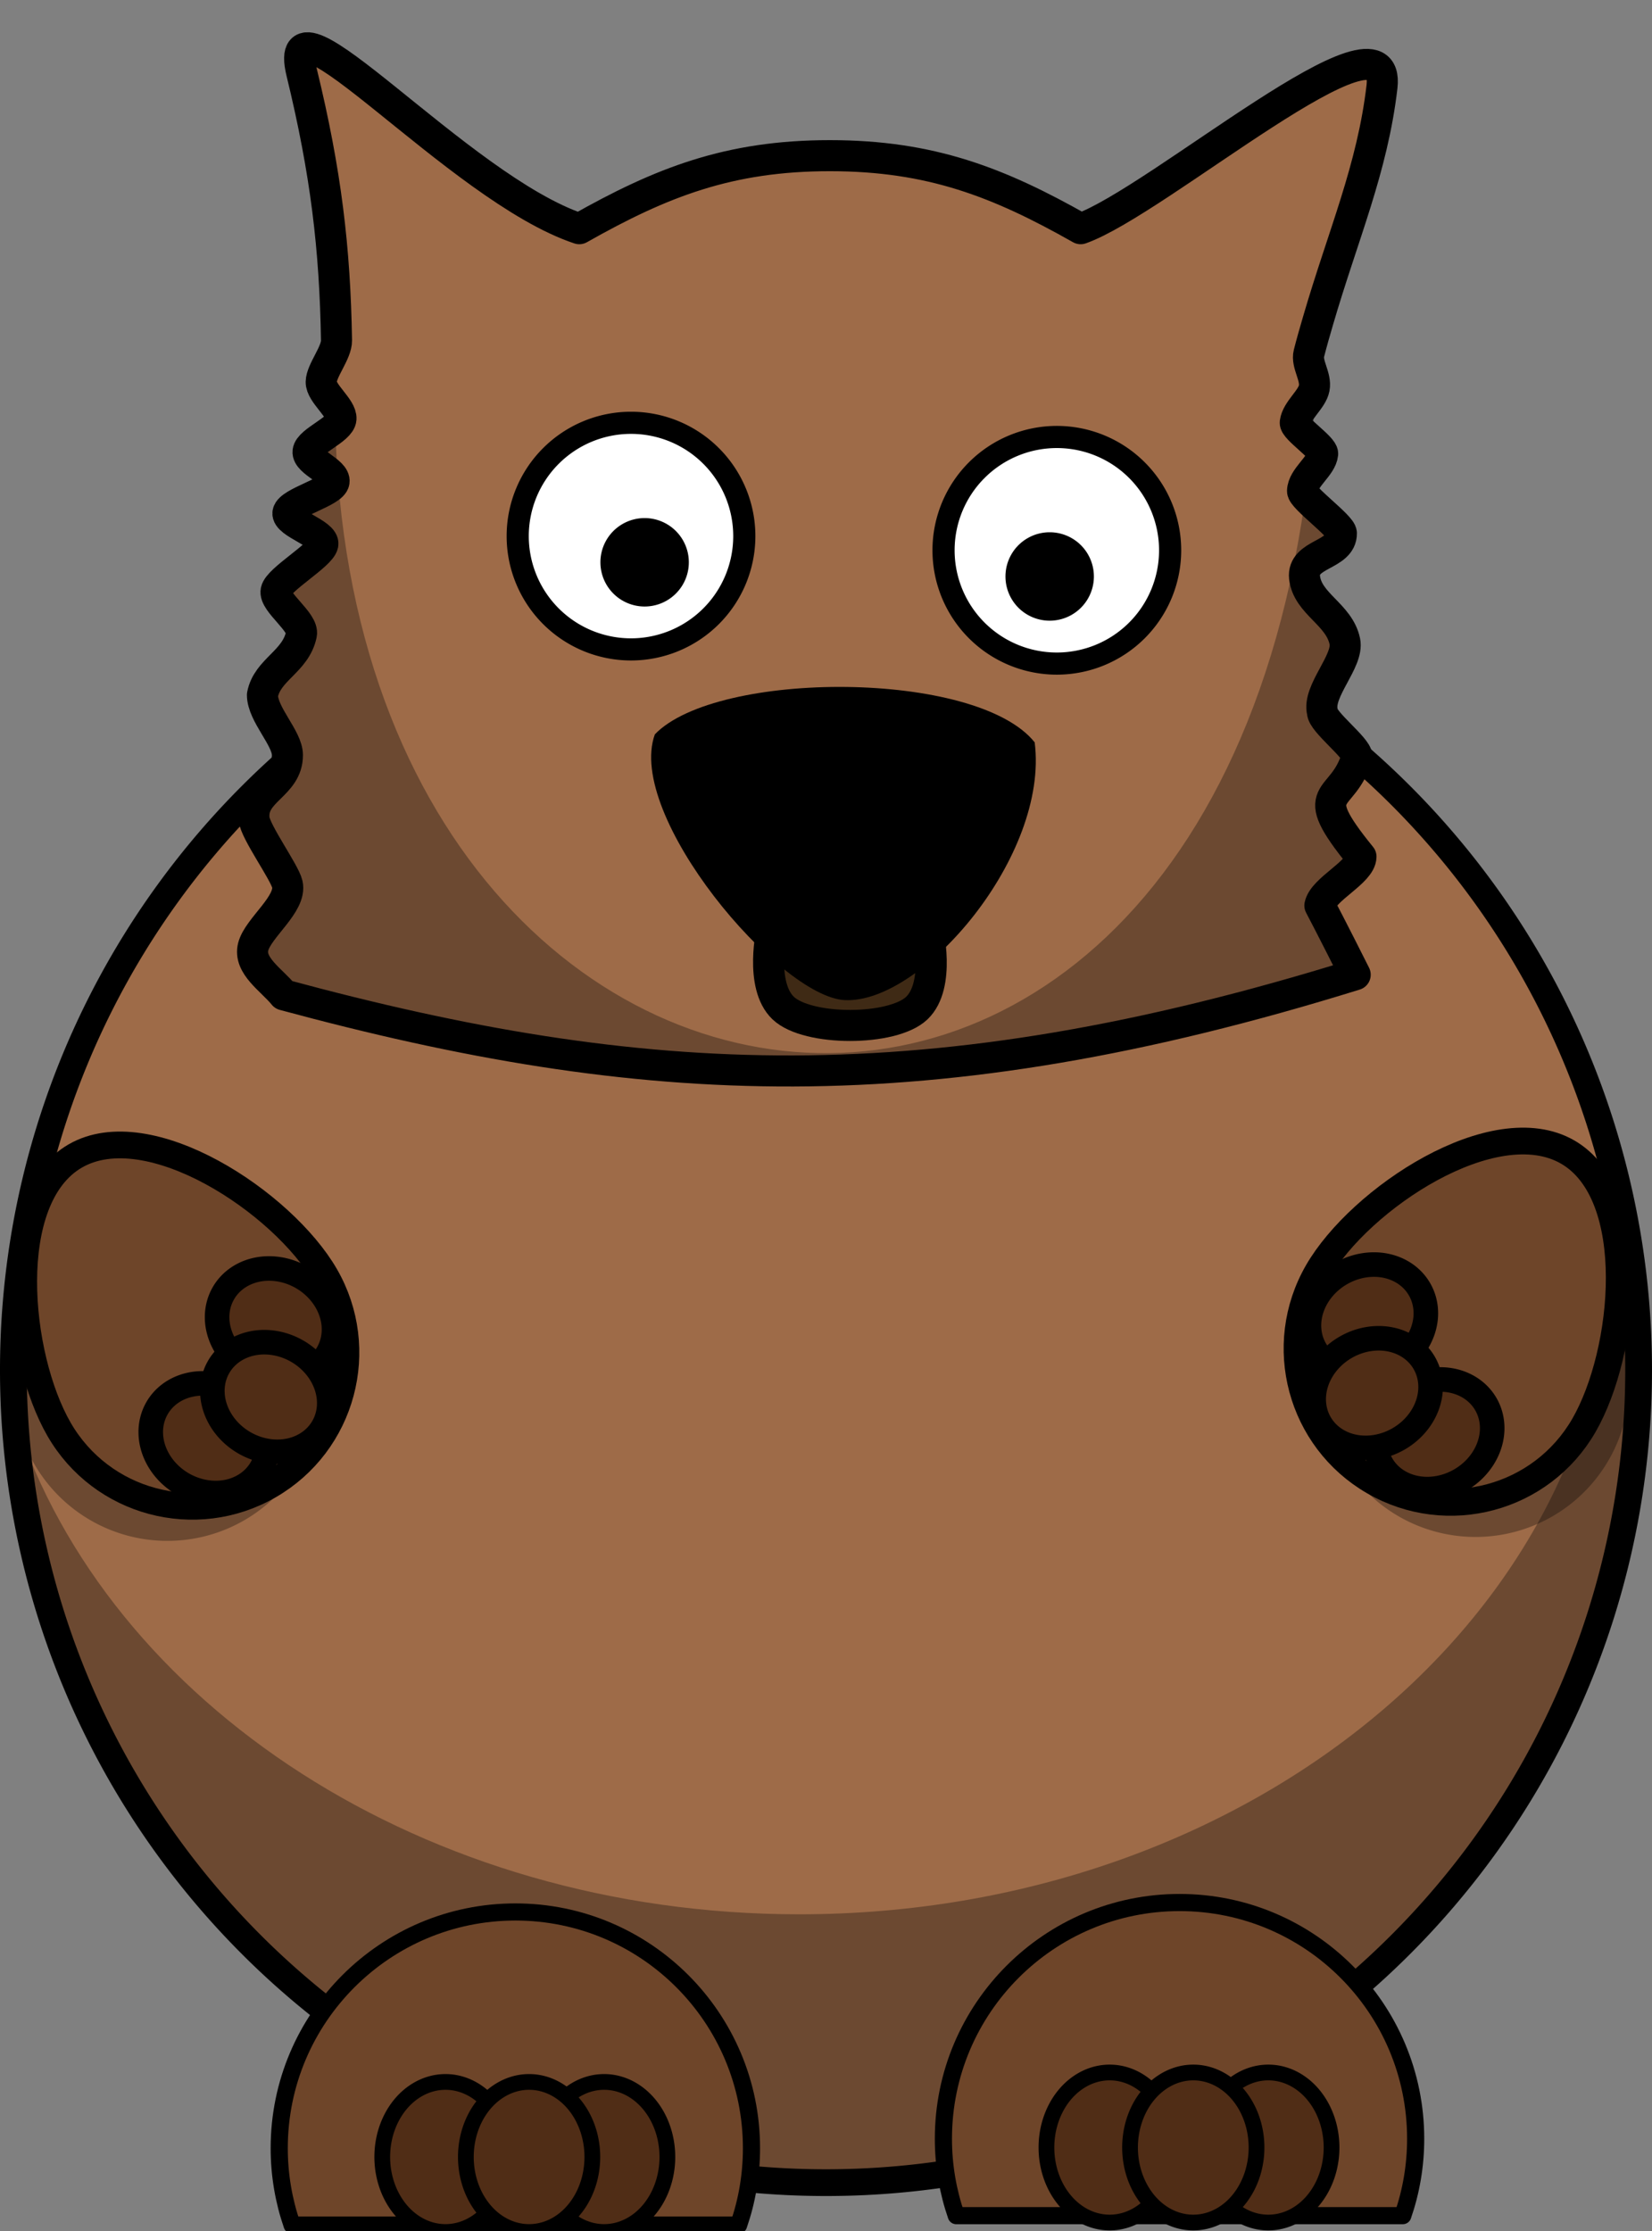 <?xml version="1.0" encoding="UTF-8" standalone="no"?>
<!-- Created with Inkscape (http://www.inkscape.org/) -->

<svg
   xmlns:dc="http://purl.org/dc/elements/1.1/"
   xmlns:cc="http://creativecommons.org/ns#"
   xmlns:rdf="http://www.w3.org/1999/02/22-rdf-syntax-ns#"
   xmlns:svg="http://www.w3.org/2000/svg"
   xmlns="http://www.w3.org/2000/svg"
   xmlns:sodipodi="http://sodipodi.sourceforge.net/DTD/sodipodi-0.dtd"
   xmlns:inkscape="http://www.inkscape.org/namespaces/inkscape"
   id="svg2"
   viewBox="0 0 247 333.56"
   version="1.0"
   inkscape:version="0.91 r13725"
   sodipodi:docname="wombat.svg">
  <rect x="0" y="0" width="247" height="333.56" fill="#808080" stroke="none"/>
  <defs
     id="defs41" />
  <sodipodi:namedview
     pagecolor="#ffffff"
     bordercolor="#666666"
     borderopacity="1"
     objecttolerance="10"
     gridtolerance="10"
     guidetolerance="10"
     inkscape:pageopacity="0"
     inkscape:pageshadow="2"
     inkscape:window-width="1199"
     inkscape:window-height="809"
     id="namedview39"
     showgrid="false"
     inkscape:zoom="0.70751889"
     inkscape:cx="123.34639"
     inkscape:cy="204.15635"
     inkscape:window-x="0"
     inkscape:window-y="0"
     inkscape:window-maximized="0"
     inkscape:current-layer="svg2"
     showguides="true"
     inkscape:guide-bbox="true" />
  <path
     inkscape:connector-curvature="0"
     d="m 244.999,204.82 a 121.5,121.5 0 0 1 -243,0 121.5,121.5 0 1 1 243,0 z"
     style="fill:#9e6b48;stroke:#000000;stroke-width:4;stroke-linecap:round;stroke-linejoin:round;fill-opacity:1"
     id="path2385" />
  <path
     inkscape:connector-curvature="0"
     d="m 123.5,83.33 c -12.93,0 -25.38,2.04 -37.07,5.78 10.52,-2.46 21.61,-3.78 33.07,-3.78 31.43,0 60.1,9.88 81.68,26.09 C 180.12,93.88 153.03,83.33 123.5,83.33 Z m 115.06,82.37 c 1.59,6.49 2.44,13.19 2.44,20.07 0,55.44 -54.44,100.43 -121.5,100.43 -56.09,0 -103.31,-31.46 -117.28,-74.18 3.72,63.72 56.62,114.31 121.28,114.31 67.06,0 121.5,-54.43 121.5,-121.5 0,-13.68 -2.26,-26.85 -6.44,-39.13 z"
     style="fill:#000000;fill-opacity:0.314"
     id="path3276" />
  <g
     id="g3416">
    <path
       id="path3163"
       style="fill:#6e4529;stroke:#000000;stroke-width:2.564;stroke-linecap:round;stroke-linejoin:round;fill-opacity:1"
       d="m 176.368,284.439 c -19.487,0 -35.315,15.827 -35.315,35.314 0,4.032 0.679,7.891 1.923,11.5 l 66.764,0 c 1.25,-3.609 1.923,-7.468 1.923,-11.5 0,-19.487 -15.801,-35.314 -35.295,-35.314 z"
       inkscape:connector-curvature="0" />
    <path
       id="path3226"
       style="fill:#502d16;stroke:#000000;stroke-width:2.354;stroke-linecap:round;stroke-linejoin:round"
       d="m 175.37,321.068 a 9.455,11.218 0 0 1 -18.911,0 9.455,11.218 0 1 1 18.911,0 z"
       inkscape:connector-curvature="0" />
    <path
       id="path3228"
       style="fill:#502d16;stroke:#000000;stroke-width:2.354;stroke-linecap:round;stroke-linejoin:round"
       d="m 199.088,321.068 a 9.455,11.218 0 0 1 -18.911,0 9.455,11.218 0 1 1 18.911,0 z"
       inkscape:connector-curvature="0" />
    <path
       id="path3230"
       style="fill:#502d16;stroke:#000000;stroke-width:2.354;stroke-linecap:round;stroke-linejoin:round"
       d="m 187.87,321.068 a 9.455,11.218 0 0 1 -18.911,0 9.455,11.218 0 1 1 18.911,0 z"
       inkscape:connector-curvature="0" />
  </g>
  <g
     id="g3409"
     transform="translate(62.189,19.787)">
    <path
       id="path3244"
       style="fill:#000000;fill-opacity:0.314"
       d="m 181.407,186.868 a 22.979,22.979 0 1 1 -45.957,0 22.979,22.979 0 1 1 45.957,0 z"
       inkscape:connector-curvature="0" />
    <path
       id="path3161"
       style="fill:#6e4529;stroke:#000000;stroke-width:4;stroke-linecap:round;stroke-linejoin:round;fill-opacity:1"
       d="m 174.619,193.336 c -6.345,10.991 -20.399,14.756 -31.389,8.411 -10.991,-6.345 -14.756,-20.399 -8.411,-31.389 6.345,-10.991 26.395,-24.251 37.386,-17.906 10.991,6.345 8.76,29.893 2.415,40.884 z"
       inkscape:connector-curvature="0"
       sodipodi:nodetypes="sssss" />
    <path
       id="path3270"
       style="fill:#502d16;stroke:#000000;stroke-width:3.672;stroke-linecap:round;stroke-linejoin:round"
       d="m 148.244,187.788 a 7.908,9 60 1 0 7.908,13.697 7.908,9 60 0 0 -7.908,-13.697 z"
       inkscape:connector-curvature="0" />
    <path
       id="path3272"
       style="fill:#502d16;stroke:#000000;stroke-width:3.672;stroke-linecap:round;stroke-linejoin:round"
       d="m 138.324,170.608 a 7.908,9 60 1 0 7.908,13.697 7.908,9 60 0 0 -7.908,-13.697 z"
       inkscape:connector-curvature="0" />
    <path
       id="path3274"
       style="fill:#502d16;stroke:#000000;stroke-width:3.672;stroke-linecap:round;stroke-linejoin:round"
       d="m 139.034,181.628 a 7.908,9 60 1 0 7.908,13.697 7.908,9 60 0 0 -7.908,-13.697 z"
       inkscape:connector-curvature="0" />
  </g>
  <g
     id="g3422"
     transform="translate(-99.306,1.413)">
    <path
       inkscape:connector-curvature="0"
       d="m 176.368,284.439 c -19.487,0 -35.315,15.827 -35.315,35.314 0,4.032 0.679,7.891 1.923,11.5 l 66.764,0 c 1.25,-3.609 1.923,-7.468 1.923,-11.5 0,-19.487 -15.801,-35.314 -35.295,-35.314 z"
       style="fill:#6e4529;stroke:#000000;stroke-width:2.564;stroke-linecap:round;stroke-linejoin:round;fill-opacity:1"
       id="path3424" />
    <path
       inkscape:connector-curvature="0"
       d="m 175.37,321.068 a 9.455,11.218 0 0 1 -18.911,0 9.455,11.218 0 1 1 18.911,0 z"
       style="fill:#502d16;stroke:#000000;stroke-width:2.354;stroke-linecap:round;stroke-linejoin:round"
       id="path3426" />
    <path
       inkscape:connector-curvature="0"
       d="m 199.088,321.068 a 9.455,11.218 0 0 1 -18.911,0 9.455,11.218 0 1 1 18.911,0 z"
       style="fill:#502d16;stroke:#000000;stroke-width:2.354;stroke-linecap:round;stroke-linejoin:round"
       id="path3428" />
    <path
       inkscape:connector-curvature="0"
       d="m 187.87,321.068 a 9.455,11.218 0 0 1 -18.911,0 9.455,11.218 0 1 1 18.911,0 z"
       style="fill:#502d16;stroke:#000000;stroke-width:2.354;stroke-linecap:round;stroke-linejoin:round"
       id="path3430" />
  </g>
  <g
     transform="matrix(-1,0,0,1,183.458,20.373)"
     id="g4508">
    <path
       inkscape:connector-curvature="0"
       d="m 181.407,186.868 a 22.979,22.979 0 1 1 -45.957,0 22.979,22.979 0 1 1 45.957,0 z"
       style="fill:#000000;fill-opacity:0.314"
       id="path4510" />
    <path
       sodipodi:nodetypes="sssss"
       inkscape:connector-curvature="0"
       d="m 174.619,193.336 c -6.345,10.991 -20.399,14.756 -31.389,8.411 -10.991,-6.345 -14.756,-20.399 -8.411,-31.389 6.345,-10.991 26.395,-24.251 37.386,-17.906 10.991,6.345 8.76,29.893 2.415,40.884 z"
       style="fill:#6e4529;stroke:#000000;stroke-width:4;stroke-linecap:round;stroke-linejoin:round;fill-opacity:1"
       id="path4512" />
    <path
       inkscape:connector-curvature="0"
       d="m 148.244,187.788 a 7.908,9 60 1 0 7.908,13.697 7.908,9 60 0 0 -7.908,-13.697 z"
       style="fill:#502d16;stroke:#000000;stroke-width:3.672;stroke-linecap:round;stroke-linejoin:round"
       id="path4514" />
    <path
       inkscape:connector-curvature="0"
       d="m 138.324,170.608 a 7.908,9 60 1 0 7.908,13.697 7.908,9 60 0 0 -7.908,-13.697 z"
       style="fill:#502d16;stroke:#000000;stroke-width:3.672;stroke-linecap:round;stroke-linejoin:round"
       id="path4516" />
    <path
       inkscape:connector-curvature="0"
       d="m 139.034,181.628 a 7.908,9 60 1 0 7.908,13.697 7.908,9 60 0 0 -7.908,-13.697 z"
       style="fill:#502d16;stroke:#000000;stroke-width:3.672;stroke-linecap:round;stroke-linejoin:round"
       id="path4518" />
  </g>
  <g
     id="g4549"
     transform="translate(2,0)">
    <path
       id="path3302"
       style="fill:#000000;fill-opacity:0.314"
       d="m 123.49,83.34 c -24.51,0 -47.32,7.25 -66.408,19.75 8.652,30.48 36.668,52.84 69.908,52.84 31.77,0 58.8,-20.42 68.69,-48.84 C 175.49,92.15 150.51,83.34 123.49,83.34 Z"
       inkscape:connector-curvature="0" />
    <path
       sodipodi:nodetypes="scssssssscccccscccccccccccccccscscs"
       id="path2479"
       style="fill:#9e6b48;fill-opacity:1;stroke:#000000;stroke-width:4.643;stroke-linecap:round;stroke-linejoin:round;stroke-miterlimit:4;stroke-dasharray:none"
       d="m 43.109,10.839 c 3.637,14.941 4.975,26.3 5.204,40.041 0.043,1.847 -2.253,4.502 -2.289,6.216 -0.037,1.714 3.068,3.902 2.959,5.521 -0.109,1.619 -4.75,3.325 -4.924,4.886 -0.174,1.561 4.119,2.978 3.888,4.518 -0.231,1.541 -6.611,3.08 -6.892,4.638 -0.281,1.557 5.536,3.133 5.213,4.744 -0.324,1.612 -6.624,5.216 -6.982,6.919 -0.358,1.703 4.165,4.686 3.779,6.518 -0.869,4.121 -5.101,5.242 -5.826,9.055 0,2.912 3.735,6.463 3.736,8.985 0.019,4.578 -5.431,5.296 -4.99,9.56 0.207,1.969 4.565,7.953 4.977,9.759 0.661,2.956 -4.358,6.489 -5.1,9.334 -0.742,2.846 2.792,5.004 4.569,7.21 53.616,14.502 96.278,16.834 160.193,-3.014 -3.331,-6.645 -5.281,-10.347 -5.281,-10.347 0.49,-2.47 6.104,-4.962 6.147,-7.302 -8.59,-10.559 -2.697,-7.675 -0.601,-14.971 -0.024,-1.334 -5.162,-5.199 -5.162,-6.655 -0.802,-3.122 3.957,-7.603 3.348,-10.551 -0.834,-4.072 -5.565,-5.603 -6.022,-9.554 -0.392,-3.647 5.548,-3.244 5.506,-6.628 -0.013,-1.069 -5.836,-5.293 -5.81,-6.315 0.053,-2.024 2.826,-3.669 3.008,-5.547 0.092,-0.942 -4.217,-3.792 -4.095,-4.701 0.239,-1.827 2.505,-3.427 2.83,-5.111 0.345,-1.738 -1.189,-3.605 -0.787,-5.203 0.431,-1.684 0.904,-3.324 1.358,-4.874 3.735,-12.831 8.13,-22.694 9.567,-35.003 1.553,-13.296 -33.525,17.159 -45.055,21.226 -12.258,-6.941 -22.42,-10.919 -37.499,-10.919 -15.079,0 -25.206,3.982 -37.464,10.919 C 66.57,28.195 39.613,-3.524 43.109,10.839 Z"
       inkscape:connector-curvature="0" />
    <g
       transform="translate(17.667,0)"
       id="g3631">
      <path
         inkscape:connector-curvature="0"
         d="m 155.286,82.271 a 16.939,16.939 0 1 1 -33.879,0 16.939,16.939 0 1 1 33.879,0 z"
         style="fill:#ffffff;stroke:#000000;stroke-width:3.311;stroke-linecap:round;stroke-linejoin:round"
         id="path3179" />
      <path
         inkscape:connector-curvature="0"
         d="m 143.886,86.187 a 6.61,6.61 0 0 1 -13.22,0 6.61,6.61 0 1 1 13.22,0 z"
         style="fill:#000000"
         id="path3183" />
    </g>
    <path
       sodipodi:nodetypes="cczzc"
       inkscape:connector-curvature="0"
       id="path4545"
       d="m 113.455,138.834 23.21,0 c 0,0 2.038,8.419 -1.586,11.882 -3.624,3.462 -16.354,3.462 -19.978,0 -3.624,-3.462 -1.646,-11.882 -1.646,-11.882 z"
       style="opacity:1;fill:#3f2a15;fill-opacity:1;stroke:#000000;stroke-width:4.643;stroke-linejoin:round;stroke-miterlimit:4;stroke-dasharray:none;stroke-dashoffset:0;stroke-opacity:1" />
    <path
       sodipodi:nodetypes="ccsc"
       id="path3192"
       style="fill:#000000;fill-rule:evenodd"
       d="m 95.908,109.793 c 9.249,-9.625 48.129,-9.677 56.793,1.194 2.164,16.916 -16.824,39.116 -28.405,38.535 -9.808,-0.492 -32.783,-27.607 -28.387,-39.73 z"
       inkscape:connector-curvature="0" />
    <g
       transform="translate(-8.48,-2.12)"
       id="g3635">
      <path
         inkscape:connector-curvature="0"
         d="m 117.765,82.271 a 16.939,16.939 0 1 1 -33.879,0 16.939,16.939 0 1 1 33.879,0 z"
         style="fill:#ffffff;stroke:#000000;stroke-width:3.311;stroke-linecap:round;stroke-linejoin:round"
         id="path3177" />
      <path
         inkscape:connector-curvature="0"
         d="m 109.471,86.187 a 6.61,6.61 0 0 1 -13.22,0 6.61,6.61 0 1 1 13.22,0 z"
         style="fill:#000000"
         id="path2515" />
    </g>
    <path
       inkscape:connector-curvature="0"
       d="m 48.312,50.881 c 0.043,1.847 -2.253,4.502 -2.289,6.216 -0.037,1.714 3.068,3.902 2.959,5.521 -0.109,1.619 -4.75,3.325 -4.924,4.886 -0.174,1.561 4.119,2.978 3.888,4.518 -0.231,1.541 -6.611,3.08 -6.892,4.638 -0.281,1.557 5.536,3.133 5.213,4.744 -0.324,1.612 -6.624,5.216 -6.982,6.919 -0.358,1.703 4.165,4.686 3.779,6.518 -0.869,4.121 -5.101,5.242 -5.826,9.055 0,2.912 3.735,6.463 3.736,8.985 0.019,4.578 -5.431,5.296 -4.99,9.56 0.207,1.969 4.565,7.953 4.977,9.759 0.661,2.956 -4.358,6.489 -5.1,9.334 -0.742,2.846 2.792,5.004 4.569,7.21 53.616,14.502 96.278,16.834 160.193,-3.014 -3.331,-6.645 -5.281,-10.347 -5.281,-10.347 0.49,-2.47 6.104,-4.962 6.147,-7.302 -8.59,-10.559 -2.697,-7.675 -0.601,-14.971 -0.024,-1.334 -5.162,-5.199 -5.162,-6.655 -0.802,-3.122 3.957,-7.603 3.348,-10.551 -0.834,-4.072 -5.565,-5.603 -6.022,-9.554 -0.392,-3.647 5.548,-3.244 5.506,-6.628 -0.013,-1.069 -5.836,-5.293 -5.81,-6.315 0.053,-2.024 2.826,-3.669 3.008,-5.547 0.092,-0.942 -4.217,-3.792 -4.095,-4.701 0.239,-1.827 2.505,-3.427 2.83,-5.111 0.345,-1.738 -1.189,-3.605 -0.787,-5.203 0.431,-1.684 0.904,-3.324 1.358,-4.874 C 193.523,202.529 41.298,184.191 48.312,50.881 Z"
       style="fill:#000000;fill-opacity:0.314;stroke:none;stroke-width:4.643;stroke-linecap:round;stroke-linejoin:round"
       id="path4547"
       sodipodi:nodetypes="cssssssscccccscccccccccccccccc" />
  </g>
</svg>
